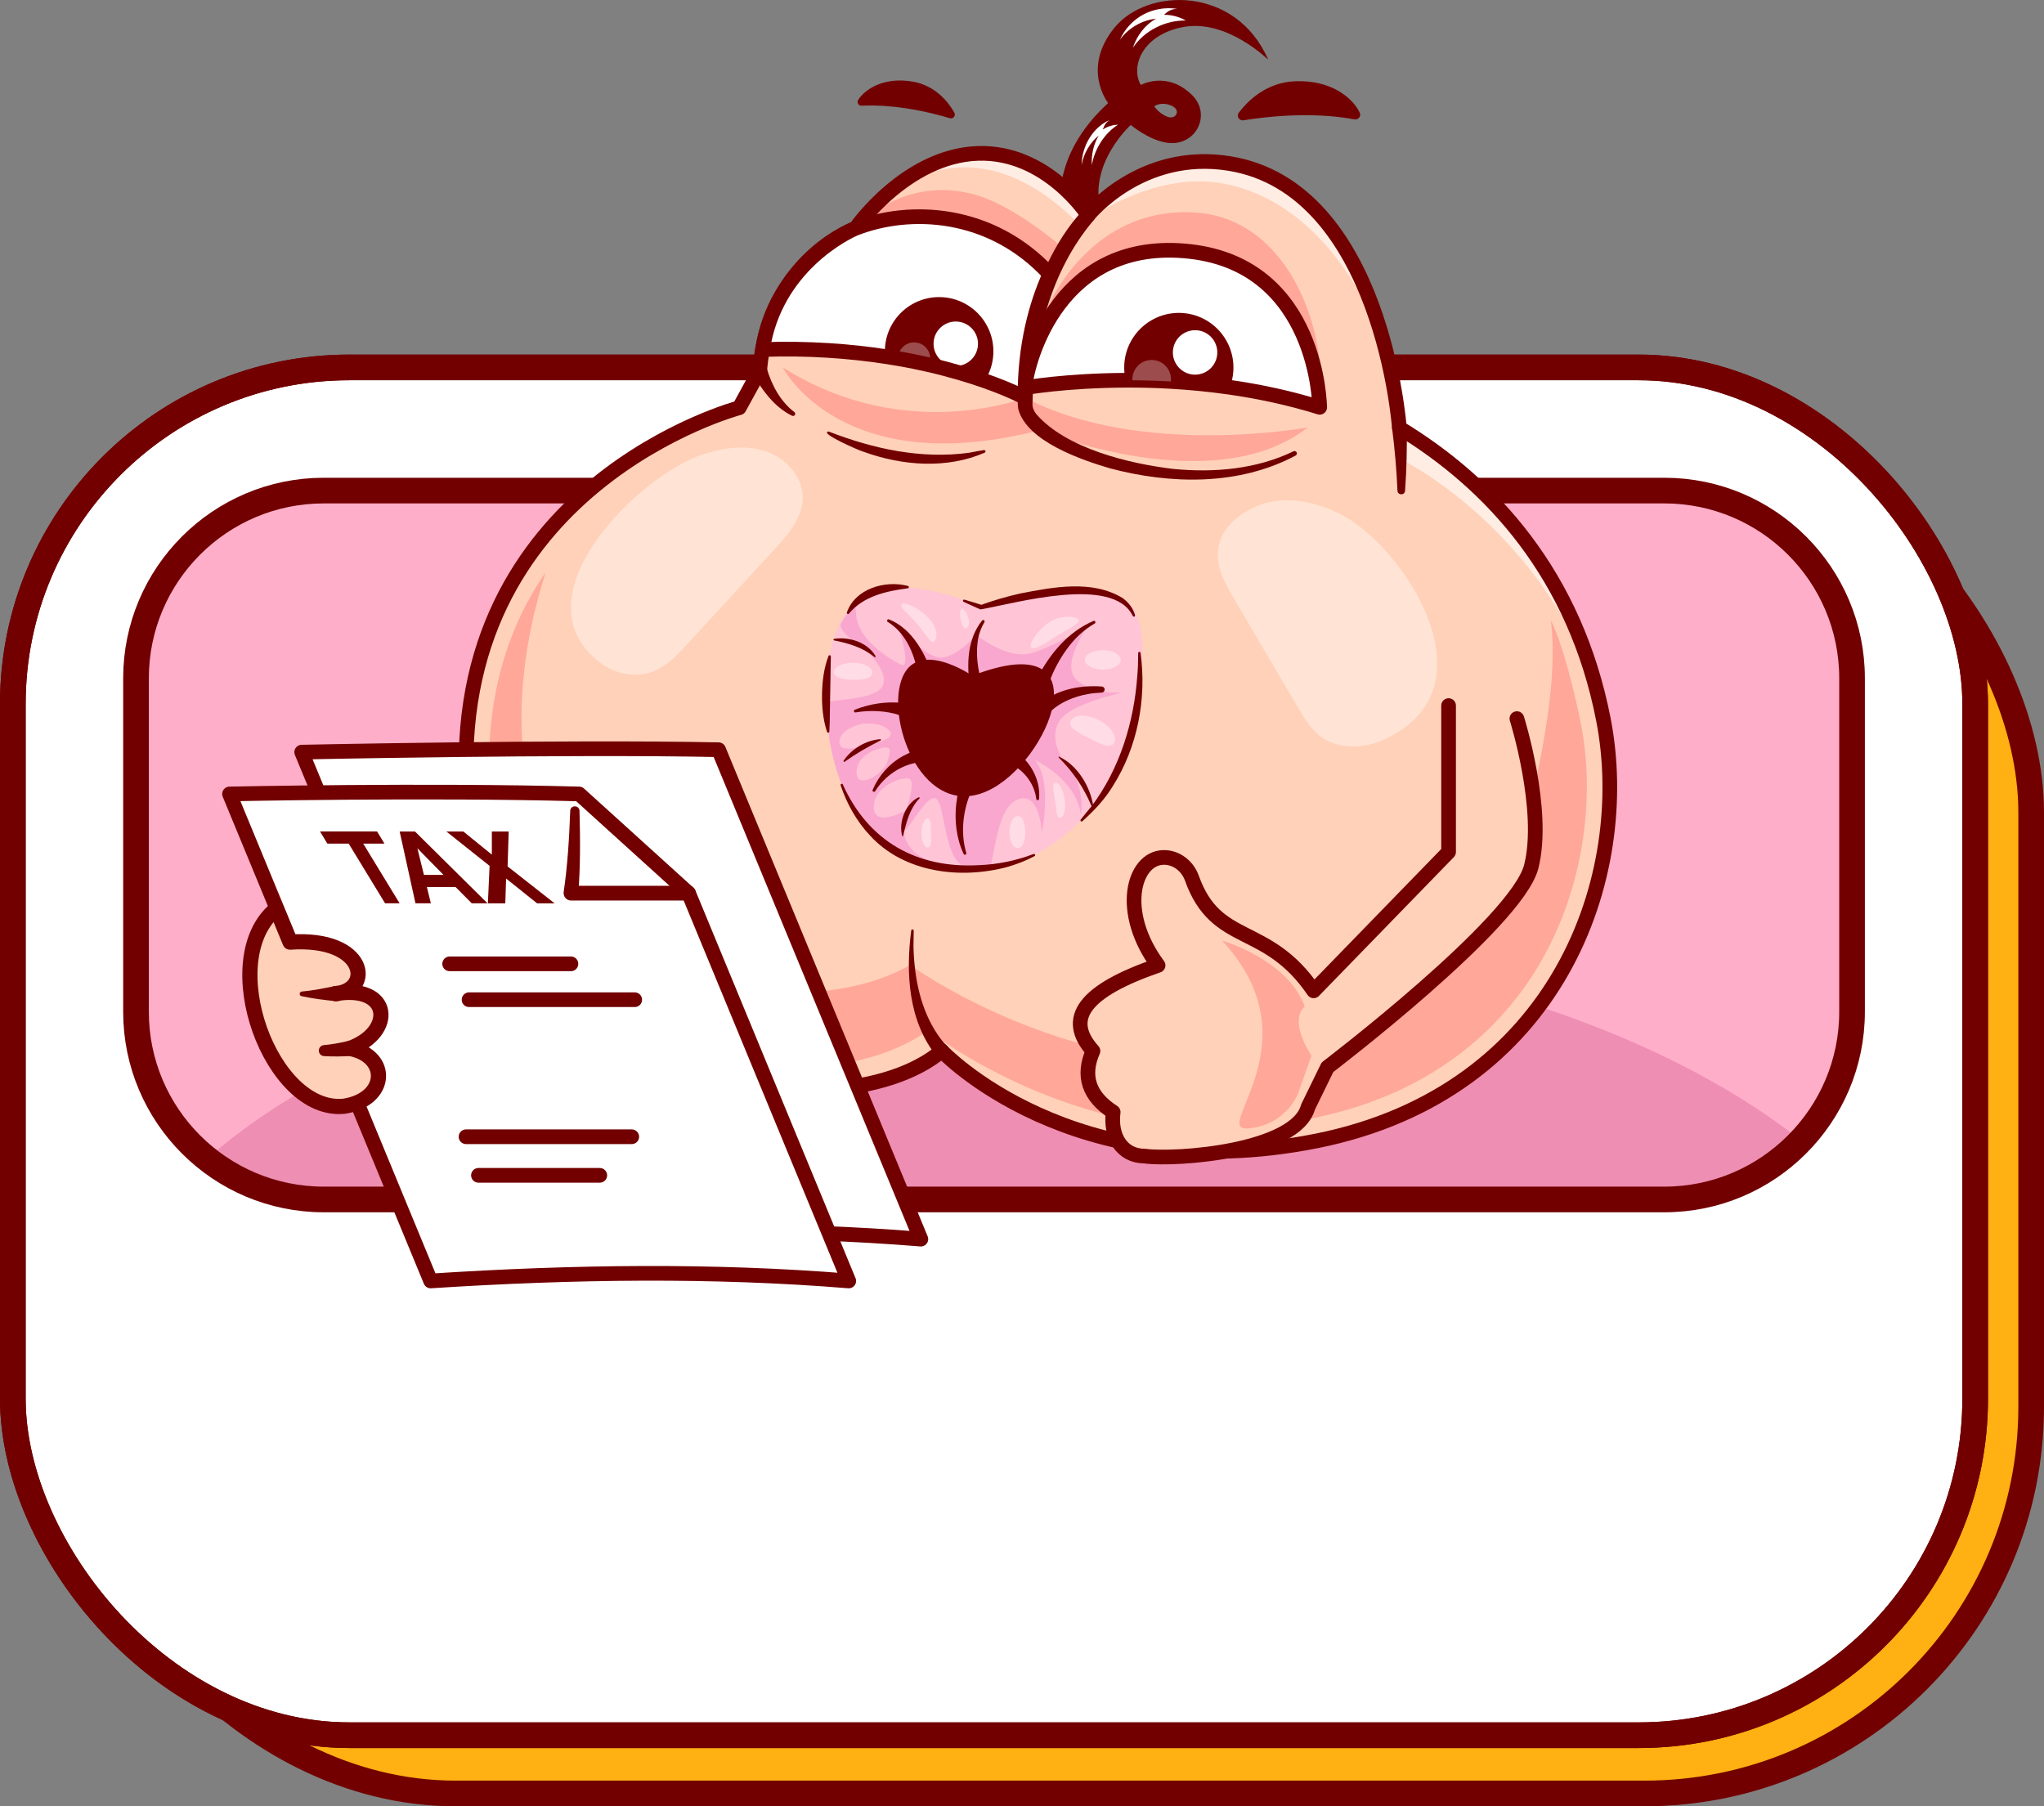 <?xml version="1.0" encoding="UTF-8"?>
<svg id="Layer_2" data-name="Layer 2" xmlns="http://www.w3.org/2000/svg" viewBox="0 0 398.25 351.95">
  <rect x="0" y="0" width="398.25" height="351.95" fill="#808080" stroke="none"/>
  <defs>
    <style>
      .cls-1 {
        fill: #ffa799;
      }

      .cls-1, .cls-2, .cls-3, .cls-4, .cls-5, .cls-6, .cls-7, .cls-8, .cls-9, .cls-10, .cls-11 {
        stroke-width: 0px;
      }

      .cls-2 {
        fill: #ef8eb3;
      }

      .cls-3 {
        opacity: .6;
      }

      .cls-3, .cls-5, .cls-8, .cls-11 {
        fill: #fff;
      }

      .cls-4 {
        fill: #ffd1b8;
      }

      .cls-5 {
        opacity: .3;
      }

      .cls-6 {
        fill: #f9a7ce;
      }

      .cls-12 {
        fill: #ffb012;
      }

      .cls-12, .cls-13 {
        stroke-width: 5px;
      }

      .cls-12, .cls-13, .cls-14, .cls-15 {
        stroke: #720000;
        stroke-linecap: round;
        stroke-linejoin: round;
      }

      .cls-7 {
        fill: #ffaec9;
      }

      .cls-8 {
        opacity: .4;
      }

      .cls-13, .cls-14, .cls-15 {
        fill: none;
      }

      .cls-9 {
        fill: #ffc4d6;
      }

      .cls-10 {
        fill: #720000;
      }

      .cls-14 {
        stroke-width: 2.86px;
      }

      .cls-15 {
        stroke-width: 2.96px;
      }
    </style>
  </defs>
  <g id="Layer_1-2" data-name="Layer 1">
    <g>
      <g>
        <path class="cls-11" d="M120.98,37.67h145.38c20.18,0,36.57,16.39,36.57,36.57v261.21c0,20.18-16.39,36.57-36.57,36.57H120.98c-20.18,0-36.57-16.39-36.57-36.57V74.24c0-20.18,16.39-36.57,36.57-36.57Z" transform="translate(398.52 11.18) rotate(90)"/>
        <g>
          <rect class="cls-12" x="13.41" y="82.94" width="382.34" height="266.51" rx="75.34" ry="75.34"/>
          <rect class="cls-11" x="2.5" y="71.59" width="382.34" height="266.51" rx="65.57" ry="65.57"/>
          <path class="cls-7" d="M360.85,132.15v64.98c0,9.72-3.78,18.54-9.96,25.09-6.67,7.07-16.13,11.48-26.61,11.48H63.06c-8.57,0-16.47-2.95-22.71-7.9-8.44-6.7-13.86-17.05-13.86-28.67v-64.98c0-20.19,16.38-36.57,36.58-36.57h261.21c20.2,0,36.57,16.38,36.57,36.57Z"/>
          <path class="cls-2" d="M350.89,222.22c-6.67,7.07-16.13,11.48-26.61,11.48H63.06c-8.57,0-16.47-2.95-22.71-7.9,29.81-26.45,89.11-44.47,157.41-44.47s122.16,16.41,153.13,40.89Z"/>
          <rect class="cls-13" x="2.5" y="71.59" width="382.34" height="266.51" rx="65.57" ry="65.57"/>
        </g>
        <rect class="cls-13" x="2.5" y="71.59" width="382.34" height="266.51" rx="65.57" ry="65.57"/>
        <path class="cls-13" d="M161.18-2.53h64.98c20.18,0,36.57,16.39,36.57,36.57v261.21c0,20.18-16.39,36.57-36.57,36.57h-64.98c-20.18,0-36.57-16.39-36.57-36.57V34.04c0-20.18,16.39-36.57,36.57-36.57Z" transform="translate(358.32 -29.02) rotate(90)"/>
      </g>
      <g>
        <g>
          <g>
            <g>
              <path class="cls-10" d="M220.31,24.34s3.29,2.79,6.78,3.43c5.81,1.06,9.09-5.36,5.19-9.23-4.89-4.85-10.01-1.98-10.01-1.98-2.06-3.62.3-9.82,8.31-11.3,8.51-1.57,16.53,6.39,16.53,6.39-6.27-14.44-23.62-14.16-30.03-6.18-6.42,7.97-1.17,14.61-1.17,14.61-11.65,10.64-9.11,21.27-9.11,21.27l7.68-.29c-2.49-9.2,5.84-16.72,5.84-16.72ZM228.11,20.53c2.11.82,1.06,2.75-.47,2.28-1.68-.51-2.76-2.08-2.76-2.08,0,0,1.2-.99,3.23-.2Z"/>
              <path class="cls-11" d="M229.34,1.73c-2.25-.36-4.61.04-6.61,1.12-2,1.08-3.62,2.84-4.54,4.92,1.6-2.27,4.29-3.85,7.05-4.12-2.16,1.19-3.74,3.31-4.51,5.66,2.21-3.33,6.32-5.39,10.31-5.31-1.27-.72-2.77-1.14-4.23-1.11.8-.79,1.4-1.12,2.53-1.16Z"/>
              <path class="cls-11" d="M216.16,23.4c-1.51.66-2.9,1.89-3.87,3.46s-1.53,3.45-1.56,5.28c.4-2.23,1.68-4.42,3.35-5.73-1.04,1.71-1.48,3.83-1.34,5.77.51-3.22,2.56-6.32,5.1-7.88-1,.02-2.05.33-2.97.94.3-.88.59-1.35,1.29-1.83Z"/>
            </g>
            <path class="cls-10" d="M242.27,23.44c-.84.13-1.41-.81-.9-1.49,1.73-2.28,5.34-5.9,10.97-6.12,7.11-.28,11.22,3.28,12.59,6.12.33.68-.28,1.45-1.02,1.31-3.06-.59-10.63-1.57-21.64.18Z"/>
            <path class="cls-10" d="M185.07,23.03c.65.19,1.2-.5.87-1.09-1.13-2-3.62-5.25-8.07-6.03-5.62-.98-9.27,1.42-10.66,3.54-.33.51.07,1.18.68,1.15,2.5-.14,8.61-.12,17.19,2.44Z"/>
            <path class="cls-4" d="M256.47,222.31c-47.52,9.51-72.98-17.54-72.98-17.54-20.46,17.26-88.51,7.24-92.47-49.68-2.76-39.7,20.93-59.87,37.54-69.05,0,0,0,0,.01,0,8.7-4.8,15.46-6.59,15.46-6.59l3.99-7.27c.12-1.43.3-2.79.54-4.08,3.4-18.38,18.15-23.62,18.15-23.62h0c.07-.11,1.03-1.48,2.74-3.35h0s.04-.05.09-.11c.15-.16.31-.33.47-.5.07-.08.15-.16.24-.25,4.05-4.2,11.28-10.07,20.25-10.38,13.49-.47,21.5,12.07,21.5,12.07,0,0,10.28-12.9,27.54-10.1,18.99,3.08,27.22,23.15,30.7,37.31,0,0,0,.01,0,.02.72,2.92,1.23,5.6,1.59,7.81.64,3.89.82,6.38.82,6.38,6.75,4.09,13.28,9.17,19.1,15.43,3.36,3.62,6.49,7.63,9.27,12.08,1.42,2.26,2.75,4.63,3.98,7.13.66,1.34,1.3,2.71,1.89,4.12.72,1.69,1.4,3.42,2.02,5.2.82,2.33,1.56,4.76,2.21,7.27.48,1.84.91,3.73,1.28,5.67,5.85,30.12-8.51,72.54-55.97,82.04Z"/>
            <path class="cls-3" d="M311.16,134.61c-11.5-32.24-38.18-45.1-38.18-45.1l-1.12-12.51c.64,3.89.82,6.38.82,6.38,6.75,4.09,13.28,9.17,19.1,15.43,8.55,9.2,15.55,20.94,19.39,35.79Z"/>
            <path class="cls-8" d="M269.81,144.05c-3.96,1.83-8.76,1.9-11.99-.19-2.2-1.43-3.55-3.67-4.83-5.86-4.21-7.15-8.42-14.3-12.63-21.45-1.93-3.28-3.91-6.97-2.73-10.88,1.25-4.13,5.9-7.24,10.46-7.98s8.98.5,12.78,2.34c12.37,6,30.92,33.84,8.94,44.01Z"/>
            <path class="cls-8" d="M116.99,129.18c3.04,2.29,7.31,3,10.78,1.45,2.37-1.06,4.19-3.02,5.95-4.92,5.75-6.24,11.49-12.48,17.24-18.73,2.63-2.86,5.43-6.11,5.45-10,.03-4.1-3.27-7.7-7.15-9.02s-8.18-.75-12.08.49c-12.73,4.04-37.03,28.05-20.18,40.73Z"/>
            <path class="cls-1" d="M199.71,77.48s-24.64-11.17-51.14-9.39c3.4-18.38,18.15-23.62,18.15-23.62h0c8.07-8.28,18.08-8.72,25.49-5.77,7.41,2.95,15.11,9.77,15.11,9.77,0,0-6.95,8.49-7.61,29Z"/>
            <path class="cls-1" d="M201.81,65.93c3.02-10.94,13.38-25.87,31.37-24.5,17.99,1.37,25.93,23.14,23.9,38.64,0,0-28.51-11.2-57.41-4.51,0,0-.49-.08,2.14-9.63Z"/>
            <path class="cls-3" d="M270.25,69.17c-5.47-16.1-16.04-29.86-30.88-33.21-14.85-3.35-28.95,7.89-28.95,7.89-20.4-20.65-36.45-7.24-40.15-3.57,4.05-4.2,11.28-10.07,20.25-10.38,13.49-.47,21.5,12.07,21.5,12.07,0,0,10.28-12.9,27.54-10.1,18.99,3.08,27.22,23.15,30.7,37.31Z"/>
            <path class="cls-1" d="M152.51,71.59s11.29,22.2,50.02,12.24c0,0,33.76,13.88,52.28-.55,0,0-32.48,6.02-55.1-5.79,0,0-23.27,9.24-47.2-5.9Z"/>
            <path class="cls-1" d="M300.55,186.83c-6.42,11.36-19.44,25.98-44.95,31.09-8.44,1.69-16.72,2.28-24.63,1.75-28.58-1.89-50.2-18.9-50.2-18.9,0,0-9.68,8.01-28.32,7.04-13.66-.71-27.15-5.97-37.08-13.9-12.05-9.63-18.74-22.8-19.88-39.12-1.15-16.56,2.46-31.08,10.73-43.13.74-1.07-11.76,30.28,1.53,55.07,15.63,29.14,52.45,31.23,69.57,21.3,0,0,41.88,30.37,84.13,13.83,21.71-8.5,30.4-22.68,33.78-34.28,2.88-9.89,8.82-32.3,6.93-46.74,2.67,5.26,5.24,16.99,5.88,20.28,2.93,15.11.13,32.2-7.5,45.7Z"/>
            <path class="cls-14" d="M256.47,222.31c-47.52,9.51-72.98-17.54-72.98-17.54-20.46,17.26-88.51,7.24-92.47-49.68-4.2-60.51,53.01-75.64,53.01-75.64l3.99-7.27c.12-1.43.3-2.79.54-4.08,3.4-18.38,18.15-23.62,18.15-23.62h0c.22-.36,9.94-14.1,23.79-14.59,13.49-.47,21.5,12.07,21.5,12.07,0,0,10.28-12.9,27.54-10.1,29.8,4.84,33.11,51.52,33.11,51.52,17.89,10.84,34.3,28.69,39.77,56.9,5.85,30.12-8.51,72.54-55.97,82.04Z"/>
            <path class="cls-10" d="M213.03,42.97c-8.28,9.79-11.65,23.09-11.86,35.74-.03.72.28,1.38.73,1.97,5.8,6.7,18.1,9.67,26.71,10.69,7.91.77,16.16.07,23.4-3.43.23-.12.51-.02.63.21.11.22.02.49-.2.61-11.02,5.9-24.36,5.64-36.19,2.49-5.57-1.64-16.17-5.25-17.85-11.53-.04-.28-.11-.73-.1-1.01,0-9.33,1.67-18.76,5.73-27.22,1.85-3.85,4-7.35,6.96-10.53.54-.57,1.45-.6,2.02-.05.6.56.59,1.51,0,2.08h0Z"/>
            <g>
              <g>
                <path class="cls-11" d="M257.13,79.36c-5.92-1.84-11.85-3.09-17.53-3.9-3.97-.57-7.83-.93-11.47-1.14-2.62-.15-5.13-.22-7.5-.23-.44,0-.87,0-1.31,0-11.7.05-19.65,1.46-19.65,1.46.48-5.35,6.74-29.4,32.19-26.55,25.08,2.82,25.26,30.35,25.26,30.35Z"/>
                <path class="cls-14" d="M257.13,79.36c-5.92-1.84-11.85-3.09-17.53-3.9-3.97-.57-7.83-.93-11.47-1.14-2.62-.15-5.13-.22-7.5-.23-.44,0-.87,0-1.31,0-11.7.05-19.65,1.46-19.65,1.46.48-5.35,6.74-29.4,32.19-26.55,25.08,2.82,25.26,30.35,25.26,30.35Z"/>
                <g>
                  <path class="cls-10" d="M240.3,72.32c-.07,1.11-.31,2.16-.69,3.14-3.97-.57-7.83-.93-11.47-1.14-2.62-.15-5.13-.22-7.5-.23-.44,0-.87,0-1.31,0-.25-1.02-.34-2.08-.27-3.18.39-5.86,5.46-10.3,11.32-9.92,5.87.39,10.3,5.46,9.92,11.32Z"/>
                  <circle class="cls-11" cx="232.85" cy="68.67" r="4.33"/>
                  <path class="cls-5" d="M228.15,74.15c0,.06,0,.12-.02.18-2.62-.15-5.13-.22-7.5-.23,0-.14,0-.3,0-.44.14-2.07,1.93-3.65,4.01-3.51,2.07.14,3.65,1.93,3.51,4.01Z"/>
                </g>
              </g>
              <g>
                <path class="cls-11" d="M199.71,77.48c-.1-.05-2.83-1.52-7.86-3.29-2.89-1.01-6.53-2.12-10.87-3.12-1.87-.43-3.87-.84-5.99-1.2-.82-.14-1.66-.28-2.53-.41-6.85-1.04-14.86-1.66-23.89-1.36,2.44-16.14,16.26-22.88,18.15-23.62,10.58-4.12,26.45-3.42,37.82,8.96-2.61,5.81-4.89,13.82-4.83,24.04Z"/>
                <g>
                  <path class="cls-10" d="M193.53,69.14c-.12,1.87-.72,3.59-1.68,5.05-2.89-1.01-6.53-2.12-10.87-3.12-1.87-.43-3.87-.84-5.99-1.2-.82-.14-1.66-.28-2.53-.41-.06-.56-.06-1.13-.03-1.71.39-5.82,5.42-10.23,11.25-9.84,5.82.39,10.23,5.42,9.85,11.24Z"/>
                  <circle class="cls-11" cx="186.22" cy="66.98" r="4.33"/>
                  <path class="cls-5" d="M181.23,70.04c-.02.37-.11.72-.25,1.04-1.87-.43-3.87-.84-5.99-1.2,0-.08,0-.16,0-.25.11-1.72,1.61-3.03,3.33-2.91s3.03,1.61,2.91,3.33Z"/>
                </g>
                <path class="cls-14" d="M199.71,77.48c-.1-.05-2.83-1.52-7.86-3.29-2.89-1.01-6.53-2.12-10.87-3.12-1.87-.43-3.87-.84-5.99-1.2-.82-.14-1.66-.28-2.53-.41-6.85-1.04-14.86-1.66-23.89-1.36,2.44-16.14,16.26-22.88,18.15-23.62,10.58-4.12,26.45-3.42,37.82,8.96-2.61,5.81-4.89,13.82-4.83,24.04Z"/>
              </g>
            </g>
            <path class="cls-10" d="M161.49,84.09c8.65,3.38,18.03,5.4,27.32,4.13.92-.17,1.94-.38,2.87-.52.15-.04.31.06.33.22.02.13-.05.25-.17.29-7.41,3.21-16.01,2.54-23.48-.15-.63-.11-9.1-3.8-6.87-3.98h0Z"/>
            <path class="cls-10" d="M149.37,71.7c.94,3.22,2.64,6.51,5.39,8.58.2.14.24.41.1.6-.12.17-.35.22-.53.13-1.71-.83-3.2-2.09-4.45-3.53-1.28-1.49-2.32-3.01-3.2-4.81-.34-.72-.04-1.57.68-1.92.8-.4,1.8.08,2.01.95h0Z"/>
            <path class="cls-10" d="M274.09,83.27c.06,4.14-.03,8.24-.33,12.37-.07.92-1.45.89-1.48-.03-.17-4.05-.53-8.13-1.04-12.13-.21-1.97,2.77-2.19,2.85-.21h0Z"/>
            <path class="cls-10" d="M182.5,205.81c-5.52-6.81-6.04-16.16-4.96-24.5.03-.3.52-.27.49.05,0,0-.05,3.08-.05,3.08.15,5.99,1.33,12.19,4.74,17.19.5.74,1.18,1.59,1.79,2.14,1.47,1.34-.64,3.5-2.01,2.04h0Z"/>
          </g>
          <g>
            <path class="cls-11" d="M179.42,241.44c-26.36-2.15-53.65-1.79-81.46,0l-39.18-94.89s51.05-1.09,81.23-.47l39.41,95.36Z"/>
            <path class="cls-14" d="M179.42,241.44c-26.36-2.15-53.65-1.79-81.46,0l-39.18-94.89s51.05-1.09,81.23-.47l39.41,95.36Z"/>
            <g>
              <path class="cls-11" d="M134.16,174.03l31.21,75.56c-26.37-2.15-53.64-1.8-81.46,0l-39.19-94.89s38.7-.82,68.11,0l21.33,19.33Z"/>
              <path class="cls-14" d="M134.16,174.03l31.21,75.56c-26.37-2.15-53.64-1.8-81.46,0l-39.19-94.89s38.7-.82,68.11,0l21.33,19.33Z"/>
              <path class="cls-10" d="M134.16,175.46h-22.92c-.87,0-1.5-.77-1.42-1.62.77-5.22,1.09-10.57,1.28-15.86.05-1.15,1.75-1.15,1.81,0,.15,5.42.19,10.81-.25,16.24,0,0-1.42-1.62-1.42-1.62h22.92c1.87.03,1.89,2.83,0,2.86h0Z"/>
              <g>
                <path class="cls-10" d="M75.03,176.01l-7.09-11.63h-4.15l-1.44-2.37h11.12l1.44,2.37h-4.14l7.09,11.63h-2.83Z"/>
                <path class="cls-10" d="M94.99,176.01h-3.07l-3.16-3.18h-5.59l.78,3.18h-3l-3.08-13.99h2.99l14.13,13.99ZM86.41,170.47l-5.09-5.19,1.28,5.19h3.82Z"/>
                <path class="cls-10" d="M95.06,176.01l.33-7.3-8.41-6.69h3.3l5.55,4.5v-4.5h3.28l-.21,6.8,9.17,7.2h-3.41l-6.05-4.84-.16,4.84h-3.39Z"/>
              </g>
              <line class="cls-14" x1="87.61" y1="187.8" x2="111.24" y2="187.8"/>
              <line class="cls-14" x1="93.22" y1="229.01" x2="116.86" y2="229.01"/>
              <line class="cls-14" x1="91.39" y1="194.79" x2="123.67" y2="194.79"/>
              <line class="cls-14" x1="90.8" y1="221.49" x2="123.09" y2="221.49"/>
            </g>
            <g>
              <path class="cls-4" d="M67.09,215.54c8.5-1.36,8.84-9.76,1.1-11.26,8.81-3.19,8.05-12.56-2.82-10.67,7.36-.6,6.2-11.08-8.86-10.04l-2.68-6.5c-12.05,9.86-.99,40.01,13.26,38.47Z"/>
              <path class="cls-15" d="M67.09,215.54c8.5-1.36,8.84-9.76,1.1-11.26,8.81-3.19,8.05-12.56-2.82-10.67,7.36-.6,6.2-11.08-8.86-10.04l-2.68-6.5c-12.05,9.86-.99,40.01,13.26,38.47Z"/>
              <path class="cls-10" d="M65.46,195.08c-2.26-.23-4.48-.5-6.71-.98-.25-.05-.4-.3-.35-.54.04-.2.21-.34.4-.36,2.17-.2,4.37-.63,6.51-1.08,2.26-.36,2.44,3.09.15,2.96h0Z"/>
              <path class="cls-10" d="M68.43,205.74c-1.8.13-3.52.14-5.31.04-.59-.04-1.04-.55-1-1.14.03-.54.46-.96.98-1,1.62-.16,3.3-.45,4.87-.83,2.08-.43,2.58,2.69.47,2.93h0Z"/>
            </g>
          </g>
          <g>
            <path class="cls-4" d="M282.24,137.48v28.53l-26.29,27.05c-9.18-13.46-18.95-8.57-23.73-21.97-.85-2.37-3.07-4.1-5.59-4.02-5.8.19-8.72,10.58-.99,21.03-14.42,4.96-18.36,10.35-12.69,16.68-2.14,4.88-.79,8.84,3.94,11.91-.62,4.68,1.68,8.55,6.1,8.57,6.16.83,29.52-.91,31.86-9.55l3.79-7.76s36.92-28.1,39.71-39.11c2.79-11.01-2.8-28.82-2.8-28.82"/>
            <path class="cls-14" d="M282.24,137.48v28.53l-26.29,27.05c-9.18-13.46-18.95-8.57-23.73-21.97-.85-2.37-3.07-4.1-5.59-4.02-5.8.19-8.72,10.58-.99,21.03-14.42,4.96-18.36,10.35-12.69,16.68-2.14,4.88-.79,8.84,3.94,11.91-.62,4.68,1.68,8.55,6.1,8.57,6.16.83,29.52-.91,31.86-9.55l3.79-7.76s36.92-28.1,39.71-39.11c2.79-11.01-2.8-28.82-2.8-28.82"/>
            <path class="cls-1" d="M238.12,183.29s12.73,3.62,16.1,12.82c0,0-3.37,2.22,1.31,9.61l-2.71,7.56s-2.38,6.03-9.69,6.59c-7.31.56,13.39-16.78-5.01-36.58Z"/>
          </g>
        </g>
        <g>
          <path class="cls-9" d="M160.97,137.92s-1.37-15.86,6.87-21.37c8.24-5.51,23.35,1.77,23.35,1.77,0,0,19-5.81,27.31-1.89s1.71,27.14.56,30.69c-1.15,3.55-10.15,19.49-23.71,21.21-13.56,1.72-21.49-1.95-26.18-6.82s-7.85-18.13-8.03-20.86"/>
          <path class="cls-6" d="M206.43,140.43c2.27-3.41,12.28-5.48,12.28-5.48,0,0-5.55.52-8.91-2.44-3.37-2.97,2.26-10.67,2.26-10.67,0,0-6.03,3.82-10.89,5.37-4.85,1.55-10.92-3.52-10.92-3.52,0,0-4.62,5.32-7.83,4.32-3.11-.98-7.05-5.48-7.29-5.76.12.4,2.32,7.66.63,7.36,0,0-8.47-3.89-8.97-9.89l-.14-1.78c-1.1.98-2.04,2.18-2.81,3.61,0,0,0,0,0,.02-.66,1.45,4.17,4.58,4.33,4.72.16.12,5.05,4.18,3.87,7.21-1.06,2.77-8.83,2.78-11.07,3.28,0,.58.02,1.46.09,2.55h0c.06.92.16,1.99.31,3.16,1.23,9.31,5.99,25.41,24.37,26.75-1.06-.41-2.2-.79-3.4-1.12-4.72-1.31-6.07-4.04-6.3-6.35.46.87,3.79-5.81,5.8-6.27,2.25-.52,1.76,9.58,5.08,12.72.4.37.77.75,1.12,1.11.62,0,1.26,0,1.91-.03,1.04-.05,2.05-.13,3.03-.27,1.05-5,1.83-12.33,5.71-13.39,3.97-1.1,4.3,6.63,4.3,6.63,0,0,2.12-10.24-1.35-14.18,0,0,8.16,3.74,8.96,10.74,0,0,1.09-6.47-3.42-10.7,0,0-3-4.27-.73-7.69ZM163.55,144.6c-.04-2.53,3.99-3.48,4.45-3.58,1.74-.13,3.39.02,4.53.74,2.63,1.66-.3,2.61-2.61,3.27l-.51-.12s-5.81,2.36-5.86-.31ZM166.91,150.13c.35-3.72,5.35-4.49,5.44-4.51.32.02.6.06.76.14.51.26.16,1.66-.4,3.17h0c-1.55,2.58-6.17,4.96-5.8,1.2ZM175.98,161.1c-.02-1.8.57-3.21.57-3.21,0,0-6.16,3.45-6.31-.51-.13-3.96,4.86-5.48,4.86-5.48h0c.71-.18,1.37-.29,1.85-.23,1.91.24-.67,6.26-.98,9.43Z"/>
          <path class="cls-10" d="M189.44,131.66s-11.01-7.61-13.84.93c-2.83,8.54,4.4,27.01,16.66,21.58,12.26-5.42,23.18-32.6-2.82-22.51Z"/>
          <path class="cls-10" d="M164.21,152.85c4.98,11.06,14.37,16.35,26.37,15.73,3.69-.13,7.34-.86,10.8-2.18.12-.04.25.02.29.13.04.11,0,.23-.1.28-1.66.9-3.45,1.57-5.28,2.11-9.12,2.45-20.11,1.15-26.77-6.11-2.62-2.79-4.53-6.19-5.73-9.8-.08-.26.3-.42.42-.17h0Z"/>
          <path class="cls-10" d="M220.72,120.03c-3.86-7.99-22.78-2.49-29.7-1.28-1.09-.49-2.18-.97-3.27-1.49-.24-.11-.1-.5.16-.42,1.16.33,2.3.7,3.45,1.06h-.31c2.53-.92,5.1-1.67,7.72-2.26,6.42-1.24,14-2.73,19.94.88,1.14.82,2.08,2,2.44,3.35.07.26-.31.4-.43.15h0Z"/>
          <path class="cls-10" d="M161.88,127.89c-.04,2.43-.15,8.62-.19,10.96-.01,1.22-.02,2.44-.1,3.69,0,.25-.38.3-.45.06-.79-2.38-1.02-4.93-.98-7.41.06-2.49.36-5.02,1.27-7.38.08-.23.46-.16.44.09h0Z"/>
          <path class="cls-10" d="M189.01,133.96c-.7-4.42-.58-9.43,2.34-13.05.1-.12.27-.14.39-.04.11.09.13.24.06.36-.54.91-.93,1.89-1.16,2.91-.62,3.03-.18,6.31.76,9.2.52,1.66-2.02,2.34-2.39.63h0Z"/>
          <path class="cls-10" d="M202.17,132c2.41-4.66,5.99-8.92,10.88-11.01.14-.06.3,0,.36.14.06.13,0,.29-.13.36-2.16,1.24-3.97,2.98-5.42,4.99-1.42,1.95-2.64,4.23-3.43,6.47-.6,1.61-3,.62-2.28-.95h0Z"/>
          <path class="cls-10" d="M178.7,130.65c-.69-3.63-2.44-7.48-5.73-9.47-.28-.17-.05-.63.25-.49,1.94.77,3.59,2.18,4.87,3.82,1.3,1.71,2.29,3.5,3.01,5.57.22.65-.13,1.35-.78,1.57-.72.25-1.52-.24-1.62-1h0Z"/>
          <path class="cls-10" d="M189.25,154.15c-1.63,3.71-2.15,8.12-.98,12.05.09.32-.39.49-.52.18-1.42-3.02-1.79-6.46-1.44-9.76.3-1.25.13-4.68,2.18-4.22.74.21,1.11,1.06.76,1.74h0Z"/>
          <path class="cls-10" d="M179.29,148.51c-3.54.37-6.89,2.62-8.78,5.66-.18.28-.63.03-.48-.27,1.17-2.78,3.28-5.15,5.94-6.61,1.15-.49,3.75-2.31,4.46-.33.2.75-.37,1.52-1.14,1.55h0Z"/>
          <path class="cls-10" d="M175.37,139.37c-2.73-.91-5.8-1.03-8.67-.56-.15.03-.3-.07-.32-.22-.02-.13.05-.26.17-.31,2.98-1.15,6.2-1.68,9.43-1.29,1.79.31,1.11,2.98-.61,2.39h0Z"/>
          <path class="cls-10" d="M212.76,157.28c-1.48-3.64-3.67-6.91-6.47-9.66-.06-.06-.06-.15,0-.21,3.64,1.64,6.18,5.87,6.75,9.81.02.16-.23.22-.28.06h0Z"/>
          <path class="cls-10" d="M198.68,147.02c2.51,2.14,4.06,5.34,3.77,8.63,0,.15-.14.27-.29.26-.14,0-.25-.12-.26-.26-.32-2.75-2.18-5.29-4.57-6.58-1.6-.87-.09-3.18,1.35-2.06h0Z"/>
          <path class="cls-10" d="M203.24,136.62c3.34-2.42,7.43-3.12,11.43-2.86.33.02.58.3.56.63-.02.3-.26.54-.56.56-.92.05-1.84.12-2.73.29-2.52.45-5.23,1.52-7.08,3.24-1.26,1.17-2.96-.78-1.62-1.86h0Z"/>
          <path class="cls-10" d="M162.5,124.48c2.98-.46,6.49.66,8.09,3.35.04.07.02.16-.05.2-.06.03-.12.02-.17-.01-2.28-1.86-5-2.67-7.86-3.24-.16-.02-.16-.26,0-.28h0Z"/>
          <path class="cls-10" d="M164.36,148.23c1.6-2.35,4.31-3.97,7.14-4.21.15-.01.21.21.07.27-2.51,1.22-4.74,2.53-7.01,4.14-.12.09-.29-.07-.2-.2h0Z"/>
          <path class="cls-10" d="M179.12,155.6c-1.87,1.93-2.56,4.7-3.15,7.25-.02.08-.1.13-.17.11-.77-2.64.55-6.37,3.19-7.61.15-.07.27.15.14.25h0Z"/>
          <path class="cls-8" d="M182,125.02c-.63.54-1.71-1.6-3.45-3.62-1.74-2.02-3.46-3.15-2.84-3.68.63-.54,3.65.88,5.39,2.9s1.52,3.87.9,4.41Z"/>
          <path class="cls-8" d="M188.2,122.46c-.33.07-.79-.62-1.02-1.69-.22-1.07-.13-2.11.21-2.18s1.14,1.04,1.36,2.11c.22,1.07-.22,1.69-.55,1.76Z"/>
          <path class="cls-8" d="M210.19,120.74c.45.7-2.5,2.03-4.74,3.46-2.24,1.43-4.15,2.62-4.59,1.92s1.39-3.49,3.63-4.93,5.26-1.15,5.71-.46Z"/>
          <ellipse class="cls-8" cx="214.87" cy="128.56" rx="1.9" ry="3.5" transform="translate(84.67 342.45) rotate(-89.56)"/>
          <path class="cls-8" d="M217.11,144.71c-.64,1.27-2.46.37-4.81-.81-2.34-1.18-4.31-2.19-3.67-3.46.64-1.27,3.06-1.34,5.4-.16,2.34,1.18,3.72,3.17,3.08,4.44Z"/>
          <path class="cls-8" d="M199.76,162.27c-.01,1.73-.52,3-1.45,2.99s-1.67-1.42-1.65-3.15.78-3.13,1.7-3.12,1.41,1.55,1.4,3.28Z"/>
          <path class="cls-8" d="M207.43,155.71c.28,1.88-.08,3.5-.82,3.61s-.63-.61-.92-2.5c-.28-1.88-.85-4.21-.11-4.32s1.56,1.33,1.85,3.21Z"/>
          <path class="cls-8" d="M181.4,162.89c-.01,1.57,0,2.24-.68,2.24s-1.21-1.28-1.2-2.85c.01-1.57.57-2.83,1.24-2.83s.65,1.87.63,3.44Z"/>
          <path class="cls-8" d="M169.96,131.06c0,1.05-1.44,1.42-3.52,1.41s-4-.42-3.99-1.47c0-1.05,1.69-1.89,3.77-1.87s3.75.88,3.74,1.93Z"/>
          <path class="cls-10" d="M165,119.35c1.61-4.67,7.47-6.35,11.9-5.18.12.03.2.16.17.28-.02.1-.1.16-.19.17-4.18.56-8.62,1.51-11.46,4.92-.13.22-.49.06-.41-.19h0Z"/>
          <path class="cls-10" d="M222.22,127.2c1.24,8.9-.58,18.41-5.43,26.02-1.57,2.59-3.68,4.8-5.9,6.79-.09.08-.24.08-.32-.02-.08-.09-.07-.22,0-.31.66-.84,1.41-1.74,2.09-2.56,5.5-7.32,8.29-16.38,8.93-25.46.14-1.47.17-2.95.17-4.42,0-.26.42-.31.45-.04h0Z"/>
        </g>
      </g>
    </g>
  </g>
</svg>
